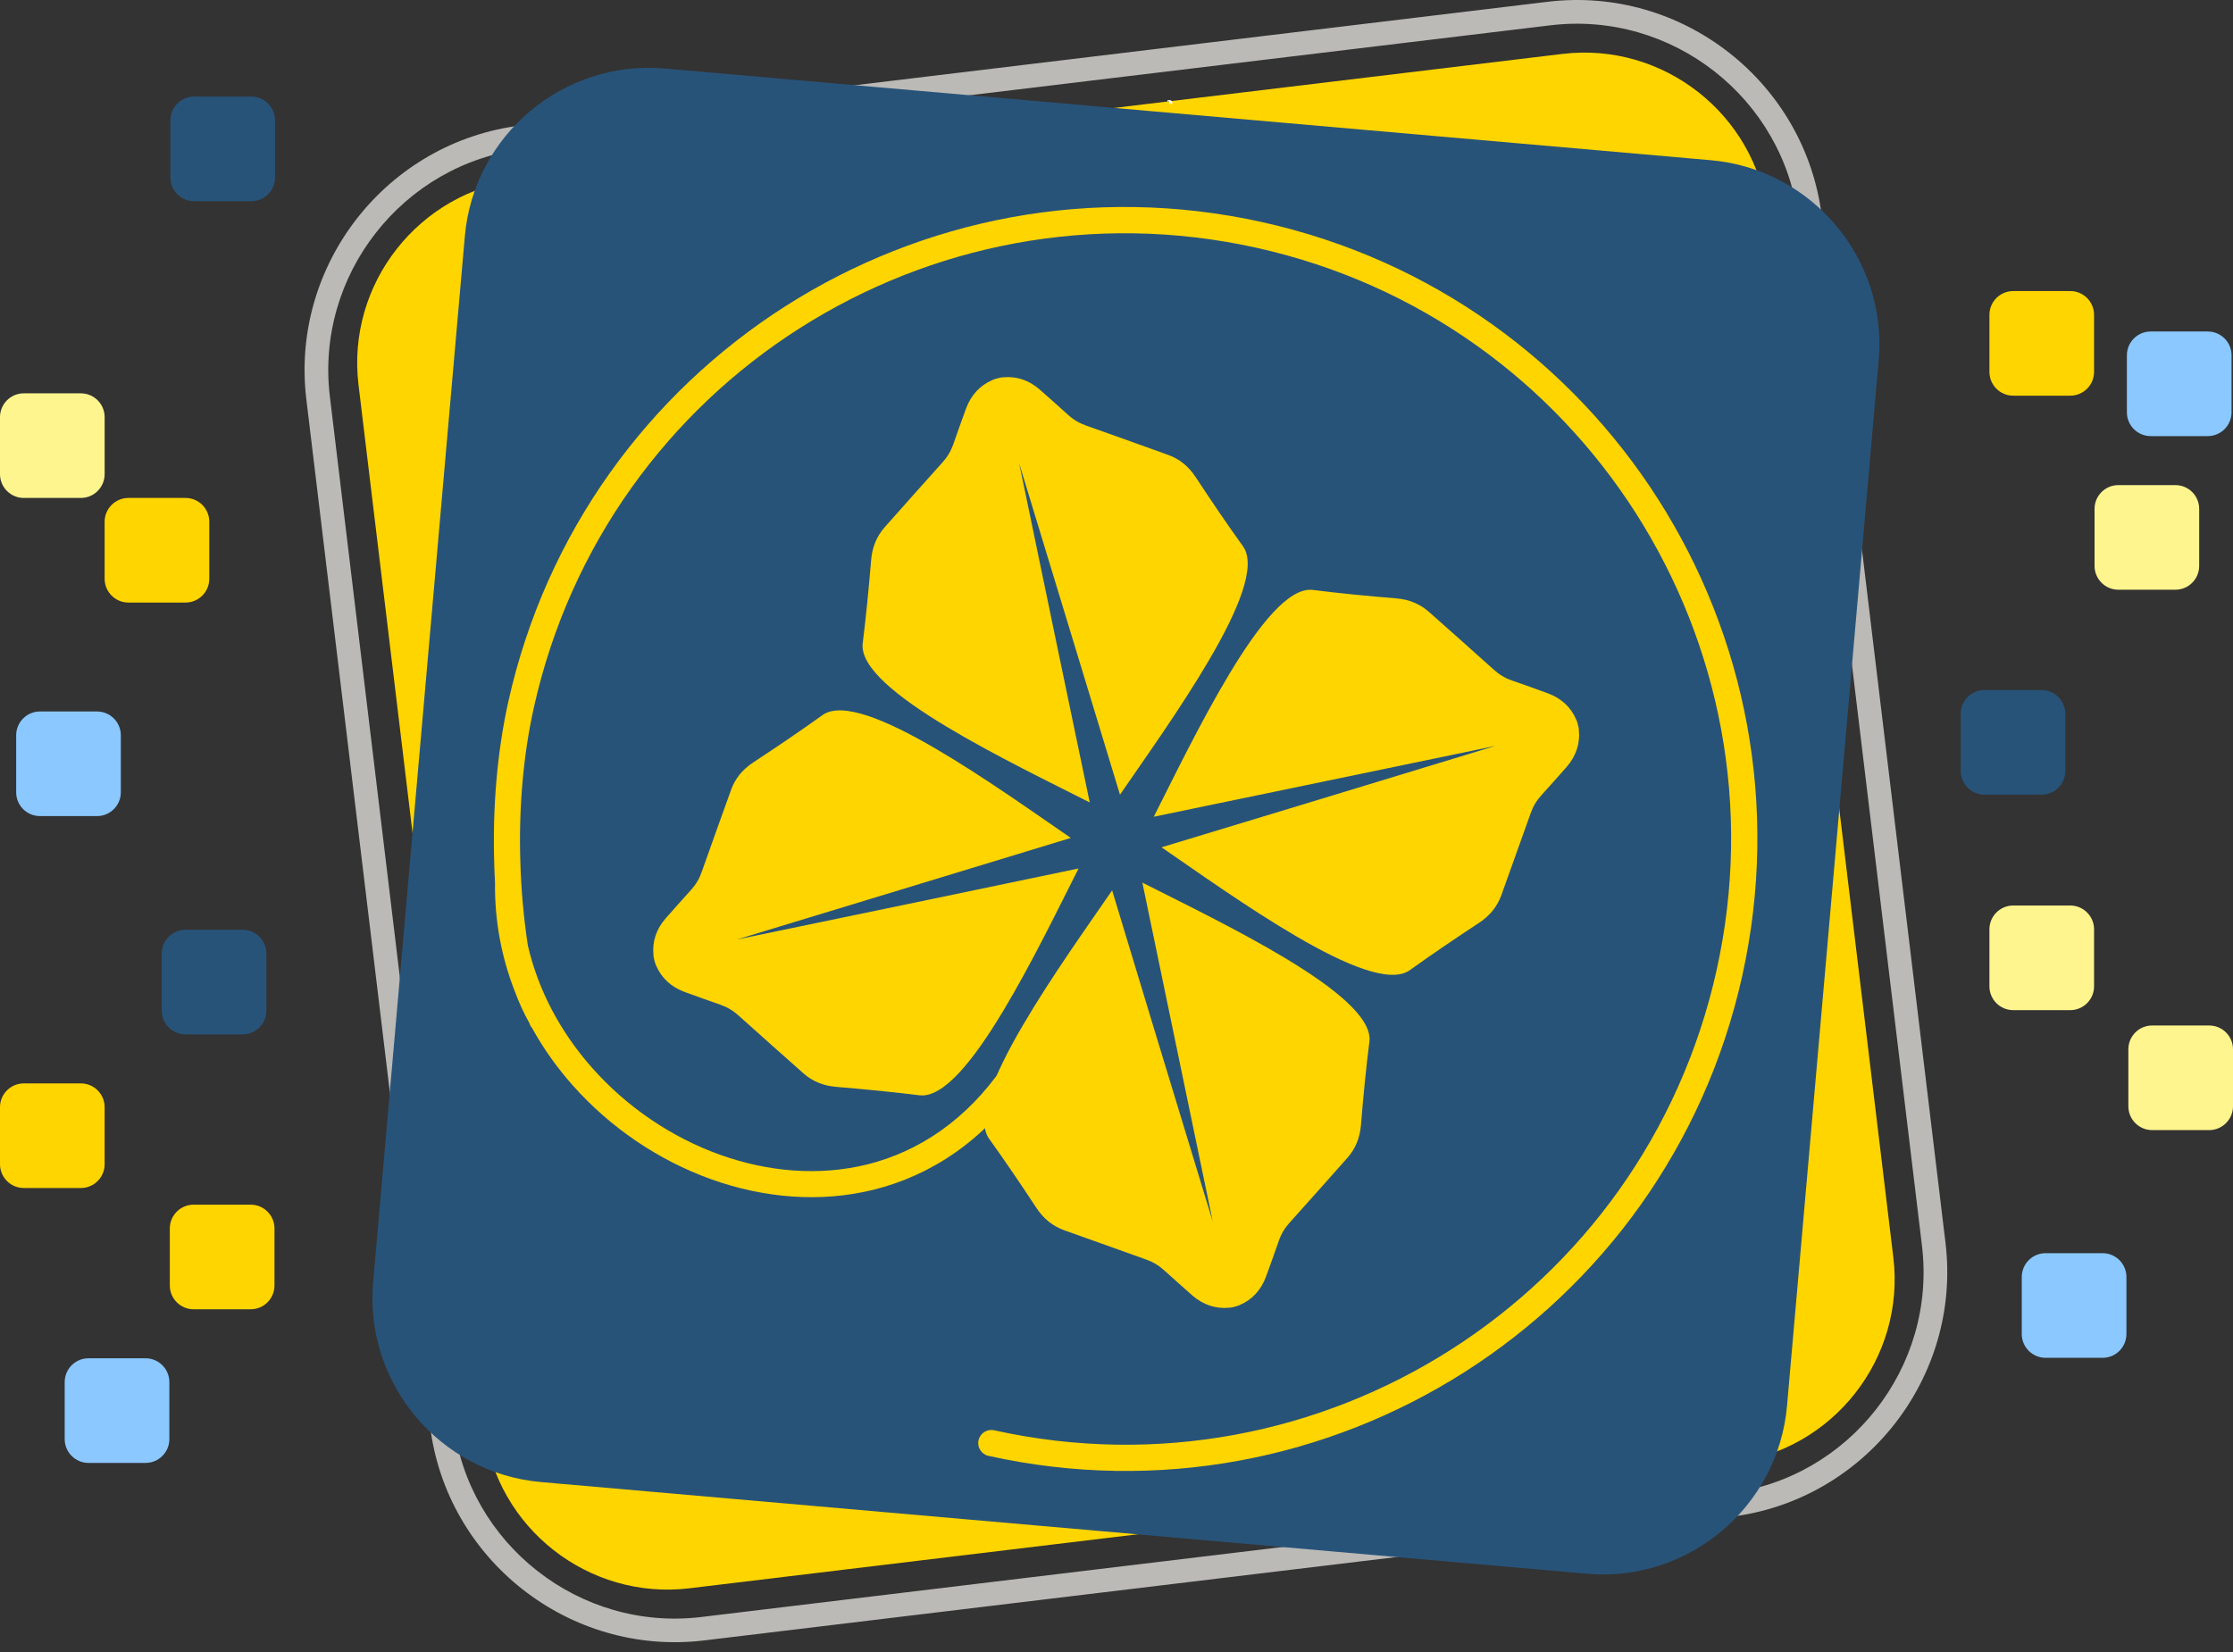 <svg width="100" height="74" viewBox="0 0 100 74" fill="none" xmlns="http://www.w3.org/2000/svg">
<rect x="0" y="0" width="100" height="74" fill="#333333" stroke="none"/>
<path fill-rule="evenodd" clip-rule="evenodd" d="M23.352 5.617L69.314 0.079C75.341 -0.645 80.864 3.69 81.588 9.713L87.125 55.671C87.85 61.697 83.514 67.22 77.492 67.945L31.53 73.482C25.503 74.206 19.98 69.871 19.256 63.849L13.719 17.89C12.991 11.864 17.326 6.341 23.352 5.617ZM69.437 1.133L23.475 6.67C20.756 6.996 18.416 8.409 16.837 10.422C15.258 12.432 14.443 15.044 14.773 17.767L20.31 63.729C20.636 66.449 22.048 68.788 24.062 70.367C26.072 71.946 28.683 72.761 31.407 72.432L77.369 66.894C80.088 66.568 82.428 65.156 84.007 63.142C85.586 61.132 86.401 58.521 86.071 55.798L80.534 9.839C80.208 7.119 78.796 4.78 76.782 3.201C74.768 1.622 72.161 0.807 69.437 1.133Z" fill="#BBBAB6"/>
<path fill-rule="evenodd" clip-rule="evenodd" d="M23.273 8.043L69.97 2.415C74.482 1.872 78.618 5.117 79.161 9.629L84.789 56.326C85.333 60.839 82.088 64.975 77.571 65.518L30.874 71.146C26.362 71.689 22.226 68.444 21.683 63.928L16.055 17.235C15.511 12.722 18.76 8.586 23.273 8.043Z" fill="#FFD500"/>
<path fill-rule="evenodd" clip-rule="evenodd" d="M29.77 3.07L76.623 7.177C81.15 7.576 84.532 11.603 84.134 16.13L80.027 62.983C79.628 67.51 75.601 70.892 71.074 70.494L24.221 66.387C19.694 65.989 16.312 61.962 16.71 57.434L20.817 10.582C21.212 6.051 25.239 2.672 29.77 3.07Z" fill="#285379"/>
<path fill-rule="evenodd" clip-rule="evenodd" d="M9.373 25.927V23.37C9.373 22.783 8.895 22.305 8.308 22.305H5.751C5.164 22.305 4.686 22.783 4.686 23.37V25.927C4.686 26.514 5.164 26.991 5.751 26.991H8.308C8.895 26.991 9.373 26.514 9.373 25.927Z" fill="#FFD500"/>
<path fill-rule="evenodd" clip-rule="evenodd" d="M4.686 52.151V49.594C4.686 49.008 4.208 48.53 3.622 48.53H1.065C0.478 48.53 0 49.008 0 49.594V52.151C0 52.738 0.478 53.216 1.065 53.216H3.622C4.208 53.216 4.686 52.738 4.686 52.151Z" fill="#FFD500"/>
<path fill-rule="evenodd" clip-rule="evenodd" d="M12.292 57.584V55.027C12.292 54.44 11.814 53.962 11.227 53.962H8.67C8.083 53.962 7.605 54.44 7.605 55.027V57.584C7.605 58.17 8.083 58.648 8.67 58.648H11.227C11.814 58.648 12.292 58.17 12.292 57.584Z" fill="#FFD500"/>
<path fill-rule="evenodd" clip-rule="evenodd" d="M4.686 21.24V18.683C4.686 18.097 4.208 17.619 3.622 17.619H1.065C0.478 17.619 0 18.097 0 18.683V21.24C0 21.827 0.478 22.305 1.065 22.305H3.622C4.208 22.305 4.686 21.827 4.686 21.24Z" fill="#FFF58F"/>
<path fill-rule="evenodd" clip-rule="evenodd" d="M7.584 64.465V61.908C7.584 61.321 7.106 60.843 6.519 60.843H3.962C3.375 60.843 2.897 61.321 2.897 61.908V64.465C2.897 65.052 3.375 65.53 3.962 65.53H6.519C7.106 65.53 7.584 65.052 7.584 64.465Z" fill="#8AC8FF"/>
<path fill-rule="evenodd" clip-rule="evenodd" d="M98.486 25.351V22.794C98.486 22.207 98.008 21.73 97.421 21.73H94.865C94.278 21.73 93.8 22.207 93.8 22.794V25.351C93.8 25.938 94.278 26.416 94.865 26.416H97.421C98.008 26.416 98.486 25.938 98.486 25.351Z" fill="#FFF58F"/>
<path fill-rule="evenodd" clip-rule="evenodd" d="M93.778 44.184V41.627C93.778 41.04 93.3 40.562 92.713 40.562H90.156C89.57 40.562 89.092 41.04 89.092 41.627V44.184C89.092 44.77 89.57 45.248 90.156 45.248H92.713C93.3 45.248 93.778 44.77 93.778 44.184Z" fill="#FFF58F"/>
<path fill-rule="evenodd" clip-rule="evenodd" d="M12.317 7.949V5.392C12.317 4.805 11.839 4.327 11.252 4.327H8.695C8.109 4.327 7.631 4.805 7.631 5.392V7.949C7.631 8.535 8.109 9.014 8.695 9.014H11.252C11.839 9.014 12.317 8.535 12.317 7.949Z" fill="#285379"/>
<path fill-rule="evenodd" clip-rule="evenodd" d="M5.411 35.492V32.935C5.411 32.348 4.933 31.87 4.346 31.87H1.789C1.202 31.87 0.724 32.348 0.724 32.935V35.492C0.724 36.078 1.202 36.556 1.789 36.556H4.346C4.933 36.556 5.411 36.078 5.411 35.492Z" fill="#8AC8FF"/>
<path fill-rule="evenodd" clip-rule="evenodd" d="M92.492 34.532V31.975C92.492 31.388 92.014 30.91 91.428 30.91H88.871C88.284 30.91 87.806 31.388 87.806 31.975V34.532C87.806 35.118 88.284 35.596 88.871 35.596H91.428C92.014 35.596 92.492 35.118 92.492 34.532Z" fill="#285379"/>
<path fill-rule="evenodd" clip-rule="evenodd" d="M93.778 16.659V14.102C93.778 13.516 93.3 13.038 92.713 13.038H90.156C89.57 13.038 89.092 13.516 89.092 14.102V16.659C89.092 17.246 89.57 17.724 90.156 17.724H92.713C93.3 17.724 93.778 17.246 93.778 16.659Z" fill="#FFD500"/>
<path fill-rule="evenodd" clip-rule="evenodd" d="M11.93 45.27V42.713C11.93 42.127 11.452 41.648 10.865 41.648H8.308C7.721 41.648 7.243 42.127 7.243 42.713V45.27C7.243 45.857 7.721 46.335 8.308 46.335H10.865C11.452 46.335 11.93 45.857 11.93 45.27Z" fill="#285379"/>
<path fill-rule="evenodd" clip-rule="evenodd" d="M95.227 59.757V57.2C95.227 56.613 94.749 56.135 94.162 56.135H91.605C91.019 56.135 90.54 56.613 90.54 57.2V59.757C90.54 60.344 91.019 60.822 91.605 60.822H94.162C94.749 60.822 95.227 60.344 95.227 59.757Z" fill="#8AC8FF"/>
<path fill-rule="evenodd" clip-rule="evenodd" d="M99.935 18.47V15.913C99.935 15.327 99.457 14.849 98.87 14.849H96.313C95.727 14.849 95.248 15.327 95.248 15.913V18.47C95.248 19.057 95.727 19.535 96.313 19.535H98.87C99.457 19.535 99.935 19.057 99.935 18.47Z" fill="#8AC8FF"/>
<path fill-rule="evenodd" clip-rule="evenodd" d="M100 49.558V47.001C100 46.414 99.522 45.936 98.935 45.936H96.378C95.792 45.936 95.314 46.414 95.314 47.001V49.558C95.314 50.144 95.792 50.622 96.378 50.622H98.935C99.518 50.622 100 50.144 100 49.558Z" fill="#FFF58F"/>
<path d="M44.944 47.747C45.125 47.479 45.491 47.41 45.759 47.594C46.027 47.776 46.096 48.141 45.911 48.409C44.075 51.1 41.685 52.654 39.128 53.291C36.734 53.885 34.203 53.668 31.841 52.821C29.494 51.977 27.322 50.51 25.634 48.601C24.942 47.819 24.33 46.961 23.823 46.041C23.772 45.986 23.733 45.914 23.711 45.834C23.45 45.371 23.233 44.889 23.048 44.389C22.461 42.883 22.146 41.246 22.168 39.522C22.15 39.225 22.139 38.928 22.132 38.631C22.059 36.205 22.255 33.738 22.758 31.457C24.45 23.826 29.074 17.604 35.181 13.711C41.29 9.817 48.885 8.257 56.515 9.948C64.146 11.639 70.368 16.264 74.261 22.37C78.154 28.48 79.715 36.074 78.024 43.705C76.333 51.336 71.708 57.557 65.602 61.451C59.492 65.344 51.898 66.905 44.267 65.214C43.952 65.145 43.749 64.83 43.822 64.515C43.89 64.2 44.206 63.997 44.521 64.069C51.836 65.688 59.112 64.192 64.968 60.462C70.824 56.732 75.254 50.767 76.876 43.451C78.499 36.136 76.999 28.86 73.269 23.004C69.539 17.148 63.574 12.718 56.258 11.096C48.943 9.477 41.667 10.973 35.811 14.703C29.954 18.433 25.525 24.398 23.903 31.714C23.417 33.901 23.229 36.27 23.302 38.602C23.338 39.873 23.454 41.133 23.638 42.35C24.116 44.415 25.141 46.28 26.51 47.826C28.071 49.594 30.078 50.948 32.236 51.723C34.384 52.495 36.683 52.694 38.849 52.158C41.138 51.582 43.282 50.18 44.944 47.747Z" fill="#FFD500"/>
<path fill-rule="evenodd" clip-rule="evenodd" d="M52.39 4.595C52.394 4.592 52.401 4.588 52.398 4.588C52.398 4.592 52.394 4.592 52.39 4.595Z" fill="#E30613" stroke="white" stroke-width="0.216" stroke-miterlimit="22.926"/>
<path fill-rule="evenodd" clip-rule="evenodd" d="M48.801 35.944C47.153 35.107 44.553 33.851 42.395 32.554C40.222 31.247 38.501 29.889 38.635 28.817C38.788 27.585 38.907 26.343 39.012 25.09C39.059 24.511 39.258 24.025 39.62 23.616C40.479 22.645 41.341 21.678 42.206 20.715C42.424 20.472 42.576 20.223 42.692 19.9C42.88 19.364 43.065 18.832 43.264 18.296C43.485 17.695 43.89 17.264 44.426 17.032L44.488 17.003C44.502 16.996 44.6 16.963 44.676 16.945C44.752 16.923 44.854 16.909 44.868 16.905L44.937 16.901C45.52 16.847 46.081 17.028 46.563 17.452C46.994 17.829 47.411 18.205 47.834 18.585C48.088 18.814 48.341 18.959 48.649 19.067C49.87 19.498 51.09 19.936 52.307 20.375C52.825 20.559 53.227 20.889 53.549 21.378C54.241 22.428 54.94 23.464 55.664 24.471C56.294 25.347 55.436 27.364 54.154 29.552C52.883 31.725 51.202 34.072 50.156 35.596L48.196 29.15L45.643 20.759L47.425 29.345L48.801 35.944Z" fill="#FFD500"/>
<path fill-rule="evenodd" clip-rule="evenodd" d="M49.804 39.884C48.758 41.409 47.077 43.756 45.806 45.929C44.524 48.116 43.666 50.133 44.296 51.01C45.02 52.017 45.719 53.053 46.411 54.103C46.73 54.588 47.135 54.918 47.653 55.106C48.87 55.544 50.094 55.982 51.311 56.413C51.619 56.522 51.872 56.667 52.126 56.895C52.55 57.275 52.966 57.652 53.397 58.029C53.879 58.449 54.444 58.633 55.023 58.579L55.092 58.575C55.106 58.575 55.211 58.557 55.284 58.536C55.36 58.517 55.458 58.485 55.472 58.478L55.534 58.449C56.07 58.221 56.475 57.786 56.696 57.185C56.895 56.649 57.08 56.116 57.269 55.58C57.381 55.258 57.536 55.008 57.754 54.766C58.619 53.802 59.481 52.835 60.34 51.865C60.702 51.455 60.901 50.97 60.948 50.391C61.05 49.138 61.169 47.895 61.325 46.664C61.459 45.592 59.739 44.234 57.566 42.926C55.411 41.63 52.807 40.373 51.159 39.537L52.528 46.132L54.31 54.718L51.756 46.327L49.804 39.884Z" fill="#FFD500"/>
<path fill-rule="evenodd" clip-rule="evenodd" d="M52.017 37.954C53.542 39.001 55.885 40.677 58.058 41.945C60.245 43.223 62.263 44.085 63.139 43.455C64.146 42.731 65.182 42.032 66.232 41.34C66.717 41.021 67.047 40.616 67.235 40.098C67.674 38.881 68.112 37.657 68.543 36.44C68.651 36.132 68.796 35.879 69.024 35.625C69.405 35.202 69.781 34.785 70.158 34.354C70.578 33.872 70.763 33.307 70.708 32.728L70.705 32.659C70.705 32.645 70.687 32.54 70.665 32.467C70.647 32.391 70.614 32.293 70.607 32.279L70.578 32.217C70.35 31.681 69.915 31.276 69.314 31.055C68.778 30.855 68.246 30.671 67.71 30.483C67.387 30.37 67.138 30.215 66.895 29.997C65.931 29.132 64.965 28.27 63.994 27.411C63.585 27.049 63.099 26.85 62.52 26.803C61.267 26.701 60.025 26.582 58.793 26.426C57.721 26.292 56.363 28.012 55.056 30.186C53.759 32.34 52.506 34.937 51.67 36.585L58.38 35.194L66.967 33.412L58.576 35.966L52.017 37.954Z" fill="#FFD500"/>
<path fill-rule="evenodd" clip-rule="evenodd" d="M48.301 38.903C47.465 40.551 46.212 43.148 44.915 45.302C43.608 47.475 42.25 49.196 41.178 49.062C39.947 48.91 38.704 48.79 37.451 48.685C36.872 48.638 36.386 48.439 35.977 48.077C35.007 47.218 34.04 46.356 33.076 45.491C32.834 45.273 32.584 45.121 32.261 45.005C31.725 44.817 31.193 44.632 30.657 44.433C30.056 44.212 29.625 43.807 29.393 43.271L29.364 43.209C29.357 43.195 29.324 43.097 29.306 43.021C29.284 42.945 29.27 42.843 29.266 42.829L29.263 42.76C29.208 42.177 29.389 41.616 29.813 41.134C30.19 40.703 30.567 40.286 30.947 39.863C31.175 39.609 31.32 39.356 31.428 39.048C31.859 37.827 32.298 36.607 32.736 35.39C32.92 34.872 33.25 34.47 33.739 34.148C34.789 33.456 35.825 32.757 36.832 32.033C37.708 31.403 39.725 32.261 41.913 33.543C44.082 34.811 46.429 36.491 47.954 37.534L41.399 39.53L33.007 42.083L41.594 40.301L48.301 38.903Z" fill="#FFD500"/>
</svg>
